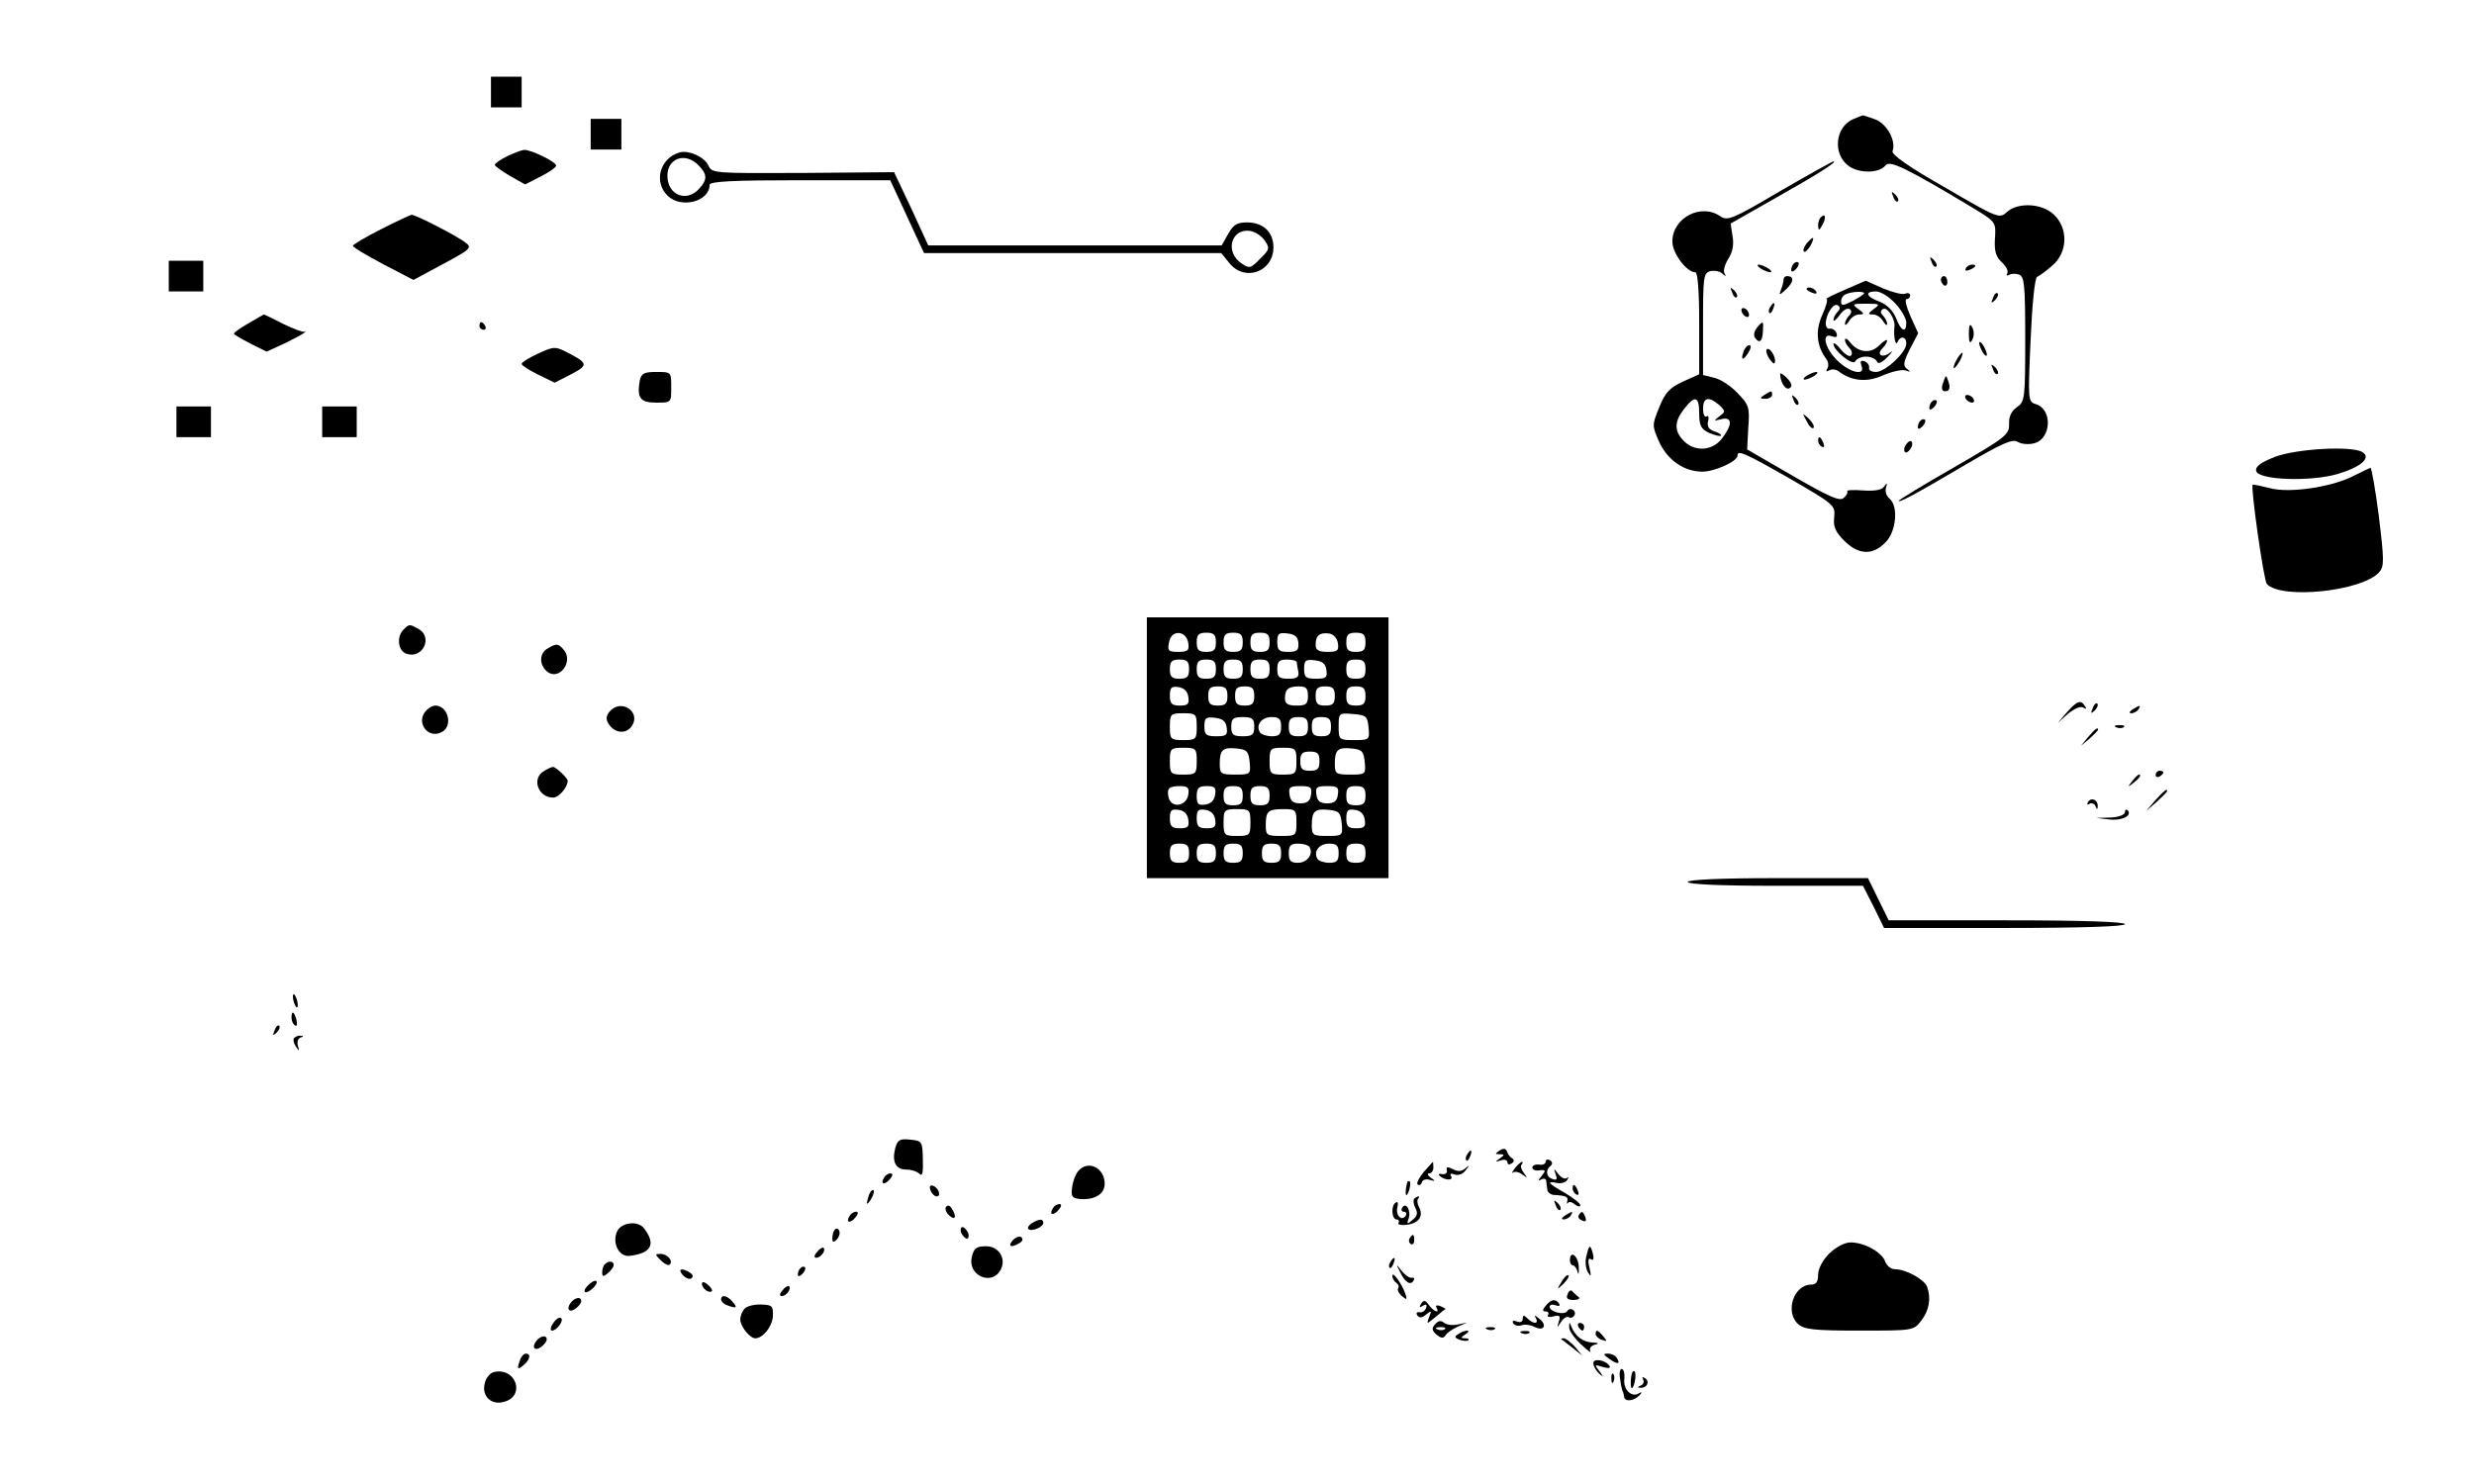 <?xml version="1.0" standalone="no"?>
<!DOCTYPE svg PUBLIC "-//W3C//DTD SVG 20010904//EN"
 "http://www.w3.org/TR/2001/REC-SVG-20010904/DTD/svg10.dtd">
<svg version="1.0" xmlns="http://www.w3.org/2000/svg"
 width="645pt" height="387pt" viewBox="0 0 645 387"
 preserveAspectRatio="xMidYMid meet">

<g transform="translate(0,387) scale(0.1,-0.1)"
fill="#000000" stroke="none">
<path d="M1280 3630 l0 -40 40 0 40 0 0 40 0 40 -40 0 -40 0 0 -40z"/>
<path d="M4833 3560 c-49 -20 -56 -92 -13 -123 28 -20 80 -19 96 2 11 14 56
-8 229 -112 59 -36 59 -37 56 -80 -2 -33 3 -47 18 -61 11 -10 18 -23 14 -29
-3 -5 -1 -7 5 -4 5 4 17 4 26 1 14 -5 16 -29 16 -169 0 -155 -1 -163 -22 -177
-14 -10 -21 -24 -20 -44 0 -28 -8 -34 -144 -113 -79 -45 -144 -85 -144 -87 0
-6 40 15 174 94 95 56 123 68 136 60 9 -6 29 -8 43 -4 45 11 49 88 5 102 -21
6 -21 10 -14 168 4 92 11 162 17 164 5 2 23 15 39 29 41 34 43 98 4 134 -31
29 -93 32 -122 6 -19 -18 -24 -16 -161 64 -95 54 -140 86 -137 95 10 27 -15
72 -46 83 -17 6 -31 11 -32 10 -1 0 -11 -4 -23 -9z"/>
<path d="M1540 3520 l0 -40 40 0 40 0 0 40 0 40 -40 0 -40 0 0 -40z"/>
<path d="M1323 3463 c-18 -9 -33 -19 -33 -23 0 -3 18 -16 40 -29 l39 -22 41
21 c22 11 40 24 40 28 0 10 -66 42 -83 41 -7 0 -27 -8 -44 -16z"/>
<path d="M1770 3472 c-50 -16 -66 -76 -30 -112 35 -35 110 -16 110 28 0 9 62
12 235 12 l236 0 44 -95 44 -95 388 0 387 0 21 -26 c40 -50 115 -23 115 41 0
40 -27 65 -69 65 -25 0 -36 -6 -49 -30 l-17 -30 -382 0 -383 0 -44 96 -45 95
-238 -2 c-231 -1 -237 -1 -246 19 -10 23 -53 42 -77 34z m50 -32 c24 -24 25
-38 3 -62 -33 -37 -83 -17 -83 34 0 45 46 62 80 28z m1477 -197 c14 -20 13
-24 -12 -48 -24 -25 -28 -26 -48 -12 -44 29 -28 91 21 85 14 -2 31 -13 39 -25z"/>
<path d="M4640 3371 c-122 -72 -136 -78 -155 -65 -50 35 -125 -4 -125 -66 0
-30 37 -80 60 -80 6 0 10 -47 10 -133 l0 -133 -42 -19 c-35 -16 -47 -29 -62
-67 -19 -46 -19 -48 -1 -89 22 -49 66 -79 113 -79 33 0 92 27 92 42 0 15 17 8
136 -60 116 -67 119 -70 116 -100 -3 -25 3 -39 26 -62 37 -37 74 -39 107 -5
29 28 35 95 11 115 -8 6 -12 19 -9 28 4 13 3 14 -5 3 -6 -9 -25 -12 -55 -10
-25 2 -43 1 -41 -2 2 -4 -2 -12 -10 -18 -10 -9 -40 5 -132 58 l-119 69 3 57
c4 53 2 59 -29 91 -17 18 -45 36 -61 39 l-28 7 0 133 c0 122 1 133 19 138 11
2 25 0 32 -7 9 -8 10 -8 5 1 -4 7 1 24 10 38 11 17 15 37 11 59 l-5 33 116 66
c110 62 164 96 152 96 -3 0 -66 -35 -140 -78z m-210 -579 c0 -32 5 -41 26 -51
15 -6 29 -10 31 -7 2 2 -5 7 -17 11 -15 5 -20 13 -17 26 3 10 1 17 -4 13 -5
-3 -9 6 -9 20 0 30 15 33 42 10 17 -16 17 -18 0 -30 -15 -12 -15 -12 6 -7 29
7 29 -15 1 -51 -25 -32 -70 -35 -99 -6 -26 26 -25 51 1 84 28 36 39 33 39 -12z"/>
<path d="M4936 3357 c3 -10 9 -15 12 -12 3 3 0 11 -7 18 -10 9 -11 8 -5 -6z"/>
<path d="M993 3272 c-40 -20 -73 -40 -73 -43 0 -4 36 -25 79 -48 l79 -41 78
42 c71 38 75 42 58 55 -24 19 -131 73 -141 73 -4 -1 -41 -18 -80 -38z"/>
<path d="M4747 3303 c-4 -3 -7 -13 -7 -22 1 -13 3 -13 11 2 11 19 8 33 -4 20z"/>
<path d="M4710 3235 c-7 -9 -10 -18 -7 -21 3 -3 10 4 17 15 13 25 8 27 -10 6z"/>
<path d="M5036 3187 c3 -10 9 -15 12 -12 3 3 0 11 -7 18 -10 9 -11 8 -5 -6z"/>
<path d="M440 3150 l0 -40 45 0 45 0 0 40 0 40 -45 0 -45 0 0 -40z"/>
<path d="M4677 3183 c-4 -3 -7 -11 -7 -17 0 -6 5 -5 12 2 6 6 9 14 7 17 -3 3
-9 2 -12 -2z"/>
<path d="M4590 3170 c8 -5 20 -10 25 -10 6 0 3 5 -5 10 -8 5 -19 10 -25 10 -5
0 -3 -5 5 -10z"/>
<path d="M5125 3170 c-3 -6 1 -7 9 -4 18 7 21 14 7 14 -6 0 -13 -4 -16 -10z"/>
<path d="M4650 3141 c0 -5 -3 -17 -7 -27 -6 -15 -4 -15 14 2 20 19 21 34 2 34
-5 0 -9 -4 -9 -9z"/>
<path d="M5060 3141 c0 -6 4 -12 8 -15 5 -3 9 1 9 9 0 8 -4 15 -9 15 -4 0 -8
-4 -8 -9z"/>
<path d="M4809 3114 c-30 -13 -51 -23 -47 -24 4 0 -1 -19 -11 -41 -19 -42 -15
-82 11 -116 5 -7 6 -18 2 -24 -4 -8 -3 -9 5 -5 6 4 17 3 24 -2 34 -26 74 -30
116 -11 23 10 49 16 59 13 13 -5 14 -4 4 4 -11 8 -10 17 7 51 l22 42 -20 44
c-11 25 -16 45 -10 45 5 0 9 4 9 10 0 5 -6 7 -13 4 -8 -3 -34 4 -58 14 l-45
20 -55 -24z m51 -9 c0 -2 -13 -11 -30 -20 -26 -13 -30 -13 -30 -1 0 8 6 17 13
19 16 7 47 8 47 2z m81 -26 c16 -17 29 -40 29 -50 0 -29 -14 -23 -27 12 -8 19
-23 34 -42 42 -36 13 -41 27 -10 27 12 0 34 -14 50 -31z m-150 -22 c-6 -6 -11
-16 -11 -21 0 -6 7 0 16 12 8 12 20 20 26 16 6 -4 6 -10 -1 -17 -6 -6 -11 -16
-11 -21 0 -6 5 -3 11 7 5 9 17 17 26 17 14 0 14 2 -2 14 -18 13 -16 14 20 14
36 0 38 -1 20 -14 -16 -12 -16 -14 -2 -14 9 0 21 -8 26 -17 6 -10 11 -13 11
-8 0 6 -5 16 -11 22 -7 7 -7 13 0 17 11 7 33 -26 30 -47 -3 -23 3 -52 8 -39 7
17 23 15 23 -4 0 -23 -55 -74 -79 -74 -12 0 -20 5 -18 11 1 6 -4 14 -12 17
-10 3 -12 0 -8 -12 11 -27 -29 -19 -63 14 -33 32 -42 74 -14 63 12 -4 15 -2
12 8 -3 8 -11 13 -17 12 -6 -2 -11 4 -11 13 0 24 20 55 31 48 7 -4 7 -10 0
-17z"/>
<path d="M4810 2984 c0 -6 5 -15 12 -22 6 -6 8 -15 4 -19 -4 -5 -16 3 -27 16
-10 13 -19 19 -19 14 0 -17 52 -59 57 -45 3 6 15 12 28 12 13 0 25 -6 28 -12
3 -9 12 -5 28 11 13 14 16 19 6 11 -20 -15 -36 -5 -19 12 7 7 12 16 12 20 0 4
-9 -1 -21 -13 -22 -22 -55 -19 -76 9 -7 9 -13 11 -13 6z"/>
<path d="M4516 3107 c3 -10 9 -15 12 -12 3 3 0 11 -7 18 -10 9 -11 8 -5 -6z"/>
<path d="M4710 3116 c0 -2 7 -7 16 -10 8 -3 12 -2 9 4 -6 10 -25 14 -25 6z"/>
<path d="M5196 3093 c-6 -14 -5 -15 5 -6 7 7 10 15 7 18 -3 3 -9 -2 -12 -12z"/>
<path d="M4615 3069 c-4 -6 -5 -12 -2 -15 2 -3 7 2 10 11 7 17 1 20 -8 4z"/>
<path d="M4540 3061 c0 -5 5 -13 10 -16 6 -3 10 -2 10 4 0 5 -4 13 -10 16 -5
3 -10 2 -10 -4z"/>
<path d="M648 3027 c-21 -12 -38 -24 -38 -27 0 -3 20 -14 43 -26 l42 -21 48
22 c26 13 50 25 52 29 3 3 2 4 -1 1 -4 -2 -28 7 -55 20 -27 14 -50 25 -51 25
-2 -1 -20 -11 -40 -23z"/>
<path d="M1250 3020 c0 -5 5 -10 11 -10 5 0 7 5 4 10 -3 6 -8 10 -11 10 -2 0
-4 -4 -4 -10z"/>
<path d="M4580 3015 c-6 -8 -9 -19 -5 -25 11 -17 20 -11 21 15 2 29 1 30 -16
10z"/>
<path d="M5133 3000 c0 -23 3 -28 9 -16 5 9 5 23 0 32 -6 12 -9 7 -9 -16z"/>
<path d="M5160 2975 c0 -5 5 -17 10 -25 5 -8 10 -10 10 -5 0 6 -5 17 -10 25
-5 8 -10 11 -10 5z"/>
<path d="M1403 2948 c-24 -11 -43 -23 -43 -27 0 -4 19 -16 43 -28 l43 -21 43
22 c46 24 45 29 -14 59 -28 14 -33 13 -72 -5z"/>
<path d="M4546 2954 c-9 -24 -2 -26 12 -4 7 11 8 20 3 20 -5 0 -12 -7 -15 -16z"/>
<path d="M4610 2939 c7 -11 14 -19 16 -16 7 7 -7 37 -17 37 -6 0 -5 -9 1 -21z"/>
<path d="M5100 2930 c-6 -11 -8 -20 -6 -20 3 0 10 9 16 20 6 11 8 20 6 20 -3
0 -10 -9 -16 -20z"/>
<path d="M5196 2907 c3 -10 9 -15 12 -12 3 3 0 11 -7 18 -10 9 -11 8 -5 -6z"/>
<path d="M1668 2878 c-8 -46 1 -58 43 -58 39 0 39 0 39 40 0 40 0 40 -39 40
-32 0 -39 -4 -43 -22z"/>
<path d="M4641 2894 c1 -23 15 -43 25 -36 8 5 5 13 -7 26 -11 11 -19 15 -18
10z"/>
<path d="M4710 2890 c-8 -5 -10 -10 -5 -10 6 0 17 5 25 10 8 5 11 10 5 10 -5
0 -17 -5 -25 -10z"/>
<path d="M5067 2875 c-8 -20 -4 -29 11 -24 5 2 6 13 2 23 -6 19 -7 19 -13 1z"/>
<path d="M4600 2840 c-13 -8 -12 -10 3 -10 9 0 17 5 17 10 0 12 -1 12 -20 0z"/>
<path d="M4676 2827 c3 -10 9 -15 12 -12 3 3 0 11 -7 18 -10 9 -11 8 -5 -6z"/>
<path d="M5125 2830 c3 -5 11 -10 16 -10 6 0 7 5 4 10 -3 6 -11 10 -16 10 -6
0 -7 -4 -4 -10z"/>
<path d="M5037 2823 c-4 -3 -7 -11 -7 -17 0 -6 5 -5 12 2 6 6 9 14 7 17 -3 3
-9 2 -12 -2z"/>
<path d="M460 2770 l0 -40 45 0 45 0 0 40 0 40 -45 0 -45 0 0 -40z"/>
<path d="M840 2770 l0 -40 45 0 45 0 0 40 0 40 -45 0 -45 0 0 -40z"/>
<path d="M4710 2772 c6 -13 14 -21 18 -18 3 4 -2 14 -12 24 -18 16 -18 16 -6
-6z"/>
<path d="M5007 2773 c-4 -3 -7 -11 -7 -17 0 -6 5 -5 12 2 6 6 9 14 7 17 -3 3
-9 2 -12 -2z"/>
<path d="M4740 2721 c0 -6 4 -13 10 -16 6 -3 7 1 4 9 -7 18 -14 21 -14 7z"/>
<path d="M4966 2705 c-3 -8 -1 -15 3 -15 5 0 11 7 15 15 3 8 1 15 -3 15 -5 0
-11 -7 -15 -15z"/>
<path d="M5932 2679 c-38 -15 -52 -25 -50 -37 5 -24 140 -29 213 -8 60 18 88
42 64 57 -27 17 -170 9 -227 -12z"/>
<path d="M6138 2630 c-56 -30 -169 -47 -220 -33 -24 6 -44 10 -45 9 -6 -5 29
-252 37 -259 38 -41 249 -19 293 31 13 15 13 31 -1 145 -9 70 -19 127 -22 127
-3 -1 -22 -10 -42 -20z"/>
<path d="M2990 1920 l0 -340 315 0 315 0 0 340 0 340 -315 0 -315 0 0 -340z
m108 273 c3 -19 -1 -23 -26 -23 -26 0 -29 3 -24 26 6 33 45 30 50 -3z m72 2
c0 -20 -5 -25 -25 -25 -20 0 -25 5 -25 25 0 20 5 25 25 25 20 0 25 -5 25 -25z
m70 0 c0 -20 -5 -25 -25 -25 -20 0 -25 5 -25 25 0 20 5 25 25 25 20 0 25 -5
25 -25z m70 0 c0 -20 -5 -25 -25 -25 -20 0 -25 5 -25 25 0 20 5 25 25 25 20 0
25 -5 25 -25z m75 -2 c1 -19 -3 -23 -27 -23 -23 0 -28 4 -28 26 0 22 4 25 27
22 19 -2 27 -9 28 -25z m103 0 c3 -20 -1 -23 -27 -23 -23 0 -31 5 -31 18 0 25
10 33 35 30 12 -2 21 -12 23 -25z m72 2 c0 -20 -5 -25 -25 -25 -20 0 -25 5
-25 25 0 20 5 25 25 25 20 0 25 -5 25 -25z m-460 -70 c0 -20 -5 -25 -25 -25
-20 0 -25 5 -25 25 0 20 5 25 25 25 20 0 25 -5 25 -25z m70 0 c0 -20 -5 -25
-25 -25 -20 0 -25 5 -25 25 0 20 5 25 25 25 20 0 25 -5 25 -25z m70 0 c0 -20
-5 -25 -25 -25 -20 0 -25 5 -25 25 0 20 5 25 25 25 20 0 25 -5 25 -25z m70 0
c0 -20 -5 -25 -25 -25 -20 0 -25 5 -25 25 0 20 5 25 25 25 20 0 25 -5 25 -25z
m71 18 c0 -5 2 -16 4 -25 2 -14 -4 -18 -26 -18 -24 0 -29 4 -29 25 0 20 5 25
25 25 14 0 25 -3 26 -7z m77 -20 c3 -20 -1 -23 -27 -23 -27 0 -31 4 -31 26 0
22 4 25 28 22 19 -2 28 -9 30 -25z m102 2 c0 -20 -5 -25 -25 -25 -20 0 -25 5
-25 25 0 20 5 25 25 25 20 0 25 -5 25 -25z m-462 -72 c3 -19 -1 -23 -22 -23
-21 0 -26 5 -26 26 0 21 4 25 23 22 14 -2 23 -11 25 -25z m102 2 c0 -20 -5
-25 -25 -25 -20 0 -25 5 -25 25 0 20 5 25 25 25 20 0 25 -5 25 -25z m70 0 c0
-20 -5 -25 -25 -25 -20 0 -25 5 -25 25 0 20 5 25 25 25 20 0 25 -5 25 -25z
m140 0 c0 -21 -5 -25 -30 -25 -22 0 -30 5 -30 18 0 25 9 32 37 32 18 0 23 -5
23 -25z m70 0 c0 -20 -5 -25 -25 -25 -20 0 -25 5 -25 25 0 20 5 25 25 25 20 0
25 -5 25 -25z m80 0 c0 -20 -5 -25 -25 -25 -20 0 -25 5 -25 25 0 20 5 25 25
25 20 0 25 -5 25 -25z m-440 -80 c0 -33 -2 -35 -35 -35 -33 0 -35 2 -35 35 0
33 2 35 35 35 33 0 35 -2 35 -35z m448 -2 c3 -32 2 -33 -37 -33 -40 0 -41 1
-41 36 0 35 1 35 38 32 34 -3 37 -6 40 -35z m-370 0 c3 -20 -1 -23 -27 -23
-27 0 -31 4 -31 26 0 22 4 25 28 22 19 -2 28 -9 30 -25z m72 2 c0 -21 -5 -25
-30 -25 -25 0 -30 4 -30 25 0 21 5 25 30 25 25 0 30 -4 30 -25z m70 0 c0 -20
-5 -25 -24 -25 -14 0 -28 5 -31 10 -12 19 4 40 30 40 20 0 25 -5 25 -25z m70
0 c0 -20 -5 -25 -25 -25 -20 0 -25 5 -25 25 0 20 5 25 25 25 20 0 25 -5 25
-25z m60 0 c0 -20 -5 -25 -25 -25 -20 0 -25 5 -25 25 0 20 5 25 25 25 20 0 25
-5 25 -25z m-350 -90 c0 -33 -2 -35 -35 -35 -33 0 -35 2 -35 35 0 33 2 35 35
35 33 0 35 -2 35 -35z m138 -2 c3 -32 2 -33 -37 -33 -38 0 -41 2 -41 28 0 37
8 44 45 40 26 -3 30 -7 33 -35z m122 2 c0 -33 -2 -35 -35 -35 -33 0 -35 2 -35
35 0 33 2 35 35 35 33 0 35 -2 35 -35z m178 -2 c3 -32 2 -33 -37 -33 -38 0
-41 2 -41 28 0 37 8 44 45 40 26 -3 30 -7 33 -35z m-118 2 c0 -20 -5 -25 -25
-25 -20 0 -25 5 -25 25 0 20 5 25 25 25 20 0 25 -5 25 -25z m-342 -87 c-4 -30
-43 -37 -51 -9 -6 25 0 31 30 31 20 0 24 -5 21 -22z m70 0 c-2 -15 -11 -24
-25 -26 -19 -3 -23 1 -23 22 0 21 5 26 26 26 21 0 25 -4 22 -22z m72 -3 c0
-20 -5 -25 -25 -25 -20 0 -25 5 -25 25 0 20 5 25 25 25 20 0 25 -5 25 -25z
m70 0 c0 -20 -5 -25 -25 -25 -20 0 -25 5 -25 25 0 20 5 25 25 25 20 0 25 -5
25 -25z m108 3 c-2 -17 -10 -23 -28 -23 -18 0 -26 6 -28 23 -3 19 1 22 28 22
27 0 31 -3 28 -22z m70 0 c-2 -17 -10 -23 -28 -23 -18 0 -26 6 -28 23 -3 19 1
22 28 22 27 0 31 -3 28 -22z m72 -3 c0 -20 -5 -25 -25 -25 -20 0 -25 5 -25 25
0 20 5 25 25 25 20 0 25 -5 25 -25z m-462 -62 c3 -19 -1 -23 -22 -23 -21 0
-26 5 -26 26 0 21 4 25 23 22 14 -2 23 -11 25 -25z m70 0 c3 -19 -1 -23 -22
-23 -21 0 -26 5 -26 26 0 21 4 25 23 22 14 -2 23 -11 25 -25z m92 -8 c0 -33
-2 -35 -35 -35 -33 0 -35 2 -35 35 0 33 2 35 35 35 33 0 35 -2 35 -35z m120 0
c0 -34 -1 -35 -40 -35 -37 0 -40 2 -40 28 0 37 6 42 47 42 31 0 33 -2 33 -35z
m118 -2 c3 -32 2 -33 -37 -33 -38 0 -41 2 -41 28 0 37 8 44 45 40 26 -3 30 -7
33 -35z m60 10 c3 -19 -1 -23 -22 -23 -21 0 -26 5 -26 26 0 21 4 25 23 22 14
-2 23 -11 25 -25z m-458 -88 c0 -20 -5 -25 -25 -25 -20 0 -25 5 -25 25 0 20 5
25 25 25 20 0 25 -5 25 -25z m70 0 c0 -20 -5 -25 -25 -25 -20 0 -25 5 -25 25
0 20 5 25 25 25 20 0 25 -5 25 -25z m70 0 c0 -20 -5 -25 -25 -25 -20 0 -25 5
-25 25 0 20 5 25 25 25 20 0 25 -5 25 -25z m100 0 c0 -20 -5 -25 -25 -25 -20
0 -25 5 -25 25 0 20 5 25 25 25 20 0 25 -5 25 -25z m74 16 c11 -18 -6 -41 -30
-41 -19 0 -24 5 -24 25 0 20 5 25 24 25 14 0 27 -4 30 -9z m76 -16 c0 -20 -5
-25 -24 -25 -14 0 -28 5 -31 10 -12 19 4 40 30 40 20 0 25 -5 25 -25z m70 0
c0 -20 -5 -25 -25 -25 -20 0 -25 5 -25 25 0 20 5 25 25 25 20 0 25 -5 25 -25z"/>
<path d="M1052 2228 c-19 -19 -14 -56 8 -63 43 -14 69 44 31 65 -24 13 -24 13
-39 -2z"/>
<path d="M1428 2179 c-22 -12 -23 -42 -2 -60 31 -26 70 25 44 56 -14 17 -19
18 -42 4z"/>
<path d="M5389 2013 l-24 -28 27 24 c16 13 32 20 39 16 8 -5 10 -4 5 3 -11 18
-20 15 -47 -15z"/>
<path d="M5456 2023 c-6 -14 -5 -15 5 -6 7 7 10 15 7 18 -3 3 -9 -2 -12 -12z"/>
<path d="M1112 2018 c-30 -30 3 -77 40 -57 30 16 16 69 -17 69 -6 0 -16 -5
-23 -12z"/>
<path d="M1589 2014 c-9 -11 -10 -20 -2 -32 15 -24 44 -27 59 -7 28 38 -27 75
-57 39z"/>
<path d="M5560 2020 c-9 -6 -10 -10 -3 -10 6 0 15 5 18 10 8 12 4 12 -15 0z"/>
<path d="M5518 1973 c7 -3 16 -2 19 1 4 3 -2 6 -13 5 -11 0 -14 -3 -6 -6z"/>
<path d="M5444 1948 l-19 -23 23 19 c12 11 22 21 22 23 0 8 -8 2 -26 -19z"/>
<path d="M1418 1859 c-33 -19 -15 -69 24 -69 15 0 38 27 38 44 0 7 -31 36 -38
36 -4 0 -15 -5 -24 -11z"/>
<path d="M5620 1849 c0 -5 5 -7 10 -4 6 3 10 8 10 11 0 2 -4 4 -10 4 -5 0 -10
-5 -10 -11z"/>
<path d="M5559 1833 c-13 -16 -12 -17 4 -4 16 13 21 21 13 21 -2 0 -10 -8 -17
-17z"/>
<path d="M5619 1783 l-24 -28 28 24 c15 14 27 26 27 28 0 8 -8 1 -31 -24z"/>
<path d="M5444 1779 c-4 -7 -3 -9 4 -5 5 3 13 0 15 -6 4 -9 6 -10 6 -1 1 17
-16 25 -25 12z"/>
<path d="M5540 1752 c0 -7 -17 -13 -37 -14 l-38 -1 34 -4 c33 -4 61 10 48 24
-4 3 -7 1 -7 -5z"/>
<path d="M4400 1570 c0 -6 83 -10 228 -10 l229 0 28 -55 27 -55 314 0 c203 0
314 4 314 10 0 6 -109 10 -308 10 l-308 0 -27 55 -27 55 -235 0 c-150 0 -235
-4 -235 -10z"/>
<path d="M764 1266 c1 -8 5 -18 8 -22 4 -3 5 1 4 10 -1 8 -5 18 -8 22 -4 3 -5
-1 -4 -10z"/>
<path d="M760 1216 c0 -8 4 -17 9 -20 5 -4 7 3 4 14 -6 23 -13 26 -13 6z"/>
<path d="M716 1183 c-6 -14 -5 -15 5 -6 7 7 10 15 7 18 -3 3 -9 -2 -12 -12z"/>
<path d="M766 1162 c-2 -4 0 -14 6 -22 8 -12 9 -12 5 2 -3 9 -1 19 6 22 9 3 9
5 0 5 -6 1 -14 -3 -17 -7z"/>
<path d="M2334 876 c-9 -36 1 -56 29 -56 13 0 28 -5 34 -11 8 -8 10 3 9 38 -1
46 -2 48 -33 51 -28 3 -33 -1 -39 -22z"/>
<path d="M3910 870 c-13 -9 -13 -10 0 -10 13 0 13 -2 0 -11 -13 -9 -12 -10 3
-5 9 3 17 1 17 -5 0 -6 5 -7 11 -3 7 4 7 9 2 13 -6 3 -12 11 -14 18 -3 8 -9 9
-19 3z"/>
<path d="M3825 859 c-4 -6 -5 -12 -2 -15 2 -3 7 2 10 11 7 17 1 20 -8 4z"/>
<path d="M4030 841 c0 -6 -8 -10 -17 -8 -10 1 -18 -2 -18 -8 0 -5 8 -9 19 -7
16 2 17 0 5 -15 -9 -11 -10 -14 -1 -9 6 4 13 2 13 -3 1 -6 2 -17 3 -23 0 -7 8
-13 16 -14 34 -2 39 -5 36 -16 -1 -7 -1 -9 2 -5 2 4 10 3 18 -4 8 -6 14 -7 14
-2 0 5 -18 19 -40 32 -44 25 -50 32 -20 26 11 -2 23 2 26 8 4 7 4 9 -1 5 -4
-4 -14 0 -22 10 -12 16 -13 16 -7 -1 5 -13 2 -16 -10 -11 -16 6 -17 24 -2 35
4 4 3 10 -3 13 -6 4 -11 2 -11 -3z"/>
<path d="M3712 814 c-12 -15 -20 -29 -16 -33 4 -3 9 -1 11 6 2 7 12 9 21 6 15
-4 15 -3 2 6 -8 6 -10 11 -4 11 6 0 11 7 11 15 0 8 -1 15 -1 15 -1 0 -11 -12
-24 -26z"/>
<path d="M3949 823 c-7 -10 -9 -15 -5 -11 5 4 16 2 25 -5 14 -10 14 -10 4 4
-7 9 -10 19 -6 22 3 4 4 7 1 7 -3 0 -12 -8 -19 -17z"/>
<path d="M2811 816 c-7 -8 -14 -27 -16 -43 -3 -24 0 -28 23 -30 38 -2 62 14
62 40 0 42 -44 63 -69 33z"/>
<path d="M3772 818 c2 -7 -4 -11 -12 -10 -8 2 -11 0 -7 -4 12 -12 38 -14 30
-1 -4 6 0 8 10 4 9 -3 21 1 28 11 11 14 11 15 -1 5 -9 -8 -19 -9 -32 -2 -14 7
-18 7 -16 -3z"/>
<path d="M2305 799 c-11 -17 1 -21 15 -4 8 9 8 15 2 15 -6 0 -14 -5 -17 -11z"/>
<path d="M3669 788 c-5 -18 -6 -38 -1 -34 7 8 12 36 6 36 -2 0 -4 -1 -5 -2z"/>
<path d="M2426 766 c3 -9 11 -16 16 -16 13 0 5 23 -10 28 -7 2 -10 -2 -6 -12z"/>
<path d="M4100 771 c0 -6 4 -13 10 -16 6 -3 7 1 4 9 -7 18 -14 21 -14 7z"/>
<path d="M2266 755 c-9 -26 -7 -32 5 -12 6 10 9 21 6 23 -2 3 -7 -2 -11 -11z"/>
<path d="M3687 744 c-3 -4 -2 -15 3 -24 7 -13 5 -22 -7 -31 -14 -12 -16 -12
-11 2 8 20 -6 46 -16 30 -4 -6 -2 -11 4 -11 6 0 8 -5 5 -10 -10 -16 -27 0 -22
21 3 11 1 17 -4 13 -13 -7 -11 -44 2 -44 5 0 8 -4 5 -9 -3 -4 6 -7 21 -5 31 3
45 22 33 45 -5 9 -6 19 -3 23 3 3 4 6 1 6 -2 0 -8 -3 -11 -6z"/>
<path d="M4056 727 c3 -10 9 -15 12 -12 3 3 0 11 -7 18 -10 9 -11 8 -5 -6z"/>
<path d="M2466 722 c-3 -5 1 -15 9 -22 16 -14 20 -3 6 19 -5 8 -11 9 -15 3z"/>
<path d="M2745 719 c-11 -17 1 -21 15 -4 8 9 8 15 2 15 -6 0 -14 -5 -17 -11z"/>
<path d="M2215 699 c-11 -17 1 -21 15 -4 8 9 8 15 2 15 -6 0 -14 -5 -17 -11z"/>
<path d="M4080 700 c-9 -6 -10 -10 -3 -10 6 0 15 5 18 10 8 12 4 12 -15 0z"/>
<path d="M4116 701 c-3 -5 1 -11 9 -14 9 -4 12 -1 8 9 -6 16 -10 17 -17 5z"/>
<path d="M2690 680 c-8 -5 -12 -12 -9 -15 8 -8 39 5 39 16 0 11 -11 11 -30 -1z"/>
<path d="M1610 661 c-16 -30 3 -70 32 -66 57 7 69 31 36 73 -16 19 -56 14 -68
-7z"/>
<path d="M2177 664 c-4 -4 -7 -14 -7 -23 0 -11 3 -12 11 -4 6 6 10 16 7 23 -2
6 -7 8 -11 4z"/>
<path d="M2506 655 c4 -8 10 -15 15 -15 4 0 6 7 3 15 -4 8 -10 15 -15 15 -4 0
-6 -7 -3 -15z"/>
<path d="M2640 635 c-14 -16 -3 -20 19 -6 8 5 9 11 3 15 -5 3 -15 -1 -22 -9z"/>
<path d="M3675 641 c-3 -5 -2 -12 3 -15 5 -3 9 1 9 9 0 17 -3 19 -12 6z"/>
<path d="M4769 601 c-17 -17 -29 -40 -29 -55 0 -19 -5 -26 -18 -26 -46 0 -69
-72 -34 -103 15 -14 42 -17 160 -17 140 0 141 0 161 26 21 27 26 59 15 89 -8
19 -55 45 -83 45 -11 0 -22 9 -26 20 -8 24 -54 50 -90 50 -16 0 -38 -12 -56
-29z"/>
<path d="M2130 605 c-8 -9 -8 -15 -2 -15 12 0 26 19 19 26 -2 2 -10 -2 -17
-11z"/>
<path d="M2534 593 c-13 -49 52 -78 75 -34 15 29 -5 61 -38 61 -25 0 -32 -5
-37 -27z"/>
<path d="M4136 595 c-4 -14 -2 -33 4 -43 8 -13 9 -11 4 12 -5 19 -3 27 4 22 6
-4 8 2 5 14 -7 26 -10 25 -17 -5z"/>
<path d="M1723 583 c9 -9 19 -14 23 -11 10 10 -6 28 -24 28 -15 0 -15 -1 1
-17z"/>
<path d="M4093 583 c0 -7 4 -13 8 -13 4 0 10 -8 12 -17 2 -10 4 -4 3 13 -1 29
-23 46 -23 17z"/>
<path d="M3625 579 c-4 -6 -5 -12 -2 -15 2 -3 7 2 10 11 7 17 1 20 -8 4z"/>
<path d="M1577 573 c-4 -3 -7 -13 -7 -21 0 -12 3 -12 15 -2 8 7 15 16 15 21 0
11 -14 12 -23 2z"/>
<path d="M2087 563 c-4 -3 -7 -11 -7 -17 0 -6 5 -5 12 2 6 6 9 14 7 17 -3 3
-9 2 -12 -2z"/>
<path d="M3650 553 c13 -27 27 -36 35 -23 4 6 2 9 -4 8 -5 -2 -17 6 -26 17
-16 20 -16 20 -5 -2z"/>
<path d="M1780 545 c7 -8 17 -12 22 -9 6 4 5 10 -3 15 -22 14 -33 10 -19 -6z"/>
<path d="M3630 543 c0 -7 5 -15 10 -18 6 -4 8 -10 5 -15 -3 -4 2 -13 10 -20
13 -11 14 -10 9 6 -10 28 -34 60 -34 47z"/>
<path d="M4071 527 c-13 -21 -12 -21 5 -5 10 10 16 20 13 22 -3 3 -11 -5 -18
-17z"/>
<path d="M1530 515 c-7 -8 -8 -15 -2 -15 5 0 15 7 22 15 7 8 8 15 2 15 -5 0
-15 -7 -22 -15z"/>
<path d="M1830 522 c0 -12 19 -26 26 -19 2 2 -2 10 -11 17 -9 8 -15 8 -15 2z"/>
<path d="M2040 505 c-8 -9 -8 -15 -2 -15 12 0 26 19 19 26 -2 2 -10 -2 -17
-11z"/>
<path d="M4087 495 c-5 -11 0 -15 16 -15 12 0 18 4 12 8 -5 4 -13 11 -16 15
-4 4 -9 1 -12 -8z"/>
<path d="M1490 475 c-18 -21 -3 -32 16 -13 10 9 12 18 6 22 -5 3 -15 -1 -22
-9z"/>
<path d="M1880 481 c0 -5 7 -12 16 -15 24 -9 28 -7 14 9 -14 17 -30 20 -30 6z"/>
<path d="M3705 470 c-6 -9 -4 -11 5 -5 8 5 11 3 8 -6 -3 -8 -11 -13 -17 -11
-7 1 -10 -2 -6 -8 5 -8 12 -7 23 2 14 11 15 10 8 -6 -7 -20 -7 -20 16 -1 13
11 24 20 26 21 2 1 -4 4 -13 8 -9 3 -13 2 -10 -4 10 -17 -7 -11 -20 7 -9 13
-14 13 -20 3z"/>
<path d="M4030 465 c-9 -11 -9 -15 -1 -15 7 0 10 -4 7 -9 -4 -5 3 -7 14 -4 16
4 19 2 14 -13 -5 -18 -5 -18 6 -1 6 9 15 15 20 12 5 -3 11 -1 14 4 4 5 2 12
-3 15 -5 4 -12 2 -15 -3 -7 -12 -46 -2 -46 11 0 6 7 7 16 4 8 -3 12 -2 9 4 -9
14 -21 12 -35 -5z"/>
<path d="M1942 458 c-7 -7 -12 -20 -12 -29 0 -18 25 -49 39 -49 20 0 44 30 46
57 1 27 -1 30 -30 31 -17 1 -37 -4 -43 -10z"/>
<path d="M1442 419 c-7 -10 -8 -19 -3 -19 13 0 33 28 23 33 -4 3 -13 -3 -20
-14z"/>
<path d="M3970 431 c0 -8 -6 -11 -16 -7 -9 3 -12 2 -9 -5 4 -6 14 -8 22 -5 8
3 23 1 33 -4 25 -13 35 4 13 21 -12 10 -14 10 -9 2 9 -16 -6 -17 -22 -1 -9 9
-12 9 -12 -1z"/>
<path d="M3741 416 c-9 -10 -8 -16 5 -27 11 -9 17 -10 23 -1 3 6 18 16 31 22
l25 11 -24 -5 c-14 -3 -30 -1 -37 5 -7 6 -15 5 -23 -5z m26 -12 c-3 -3 -12 -4
-19 -1 -8 3 -5 6 6 6 11 1 17 -2 13 -5z"/>
<path d="M4091 409 c-1 -8 13 -28 31 -45 17 -16 28 -24 24 -17 -3 6 1 13 11
16 13 3 12 5 -5 6 -25 1 -45 16 -55 41 -5 13 -6 13 -6 -1z"/>
<path d="M4115 410 c3 -5 8 -10 11 -10 2 0 4 5 4 10 0 6 -5 10 -11 10 -5 0 -7
-4 -4 -10z"/>
<path d="M3878 403 c7 -3 16 -2 19 1 4 3 -2 6 -13 5 -11 0 -14 -3 -6 -6z"/>
<path d="M3802 391 c-11 -6 -10 -10 4 -15 9 -3 19 -4 22 -1 3 3 -1 5 -9 5 -11
0 -11 2 1 10 8 5 11 10 5 10 -5 0 -16 -4 -23 -9z"/>
<path d="M3968 393 c7 -3 16 -2 19 1 4 3 -2 6 -13 5 -11 0 -14 -3 -6 -6z"/>
<path d="M4160 391 c0 -5 7 -12 16 -15 14 -5 15 -4 4 9 -14 17 -20 19 -20 6z"/>
<path d="M1400 375 c-18 -21 -3 -32 16 -13 10 9 12 18 6 22 -5 3 -15 -1 -22
-9z"/>
<path d="M4071 377 c2 -1 15 -11 29 -22 l25 -20 -19 23 c-11 12 -24 22 -29 22
-6 0 -8 -1 -6 -3z"/>
<path d="M1356 324 c-9 -24 -7 -28 9 -14 17 14 20 30 6 30 -5 0 -12 -7 -15
-16z"/>
<path d="M4196 326 c21 -15 30 -14 19 3 -3 6 -14 11 -23 11 -13 0 -13 -2 4
-14z"/>
<path d="M4154 314 c1 -8 8 -20 16 -27 11 -9 11 -8 0 7 -14 18 -13 18 9 11 15
-4 21 -3 17 3 -10 16 -44 21 -42 6z"/>
<path d="M1288 292 c-10 -2 -21 -15 -24 -29 -9 -33 16 -58 49 -49 58 14 33 91
-25 78z"/>
<path d="M4224 273 c2 -16 5 -29 6 -30 2 -2 3 -9 4 -15 2 -15 26 -12 41 4 7 8
6 9 -3 4 -19 -11 -41 11 -37 39 1 14 -2 25 -7 25 -5 0 -7 -12 -4 -27z"/>
<path d="M4252 274 c-1 -13 0 -24 2 -24 7 0 14 40 7 44 -4 3 -8 -6 -9 -20z"/>
<path d="M4201 274 c0 -11 3 -14 6 -6 3 7 2 16 -1 19 -3 4 -6 -2 -5 -13z"/>
<path d="M4284 272 c3 -5 0 -13 -6 -15 -9 -4 -10 -6 -1 -6 17 -1 25 16 12 25
-7 4 -9 3 -5 -4z"/>
</g>
</svg>
